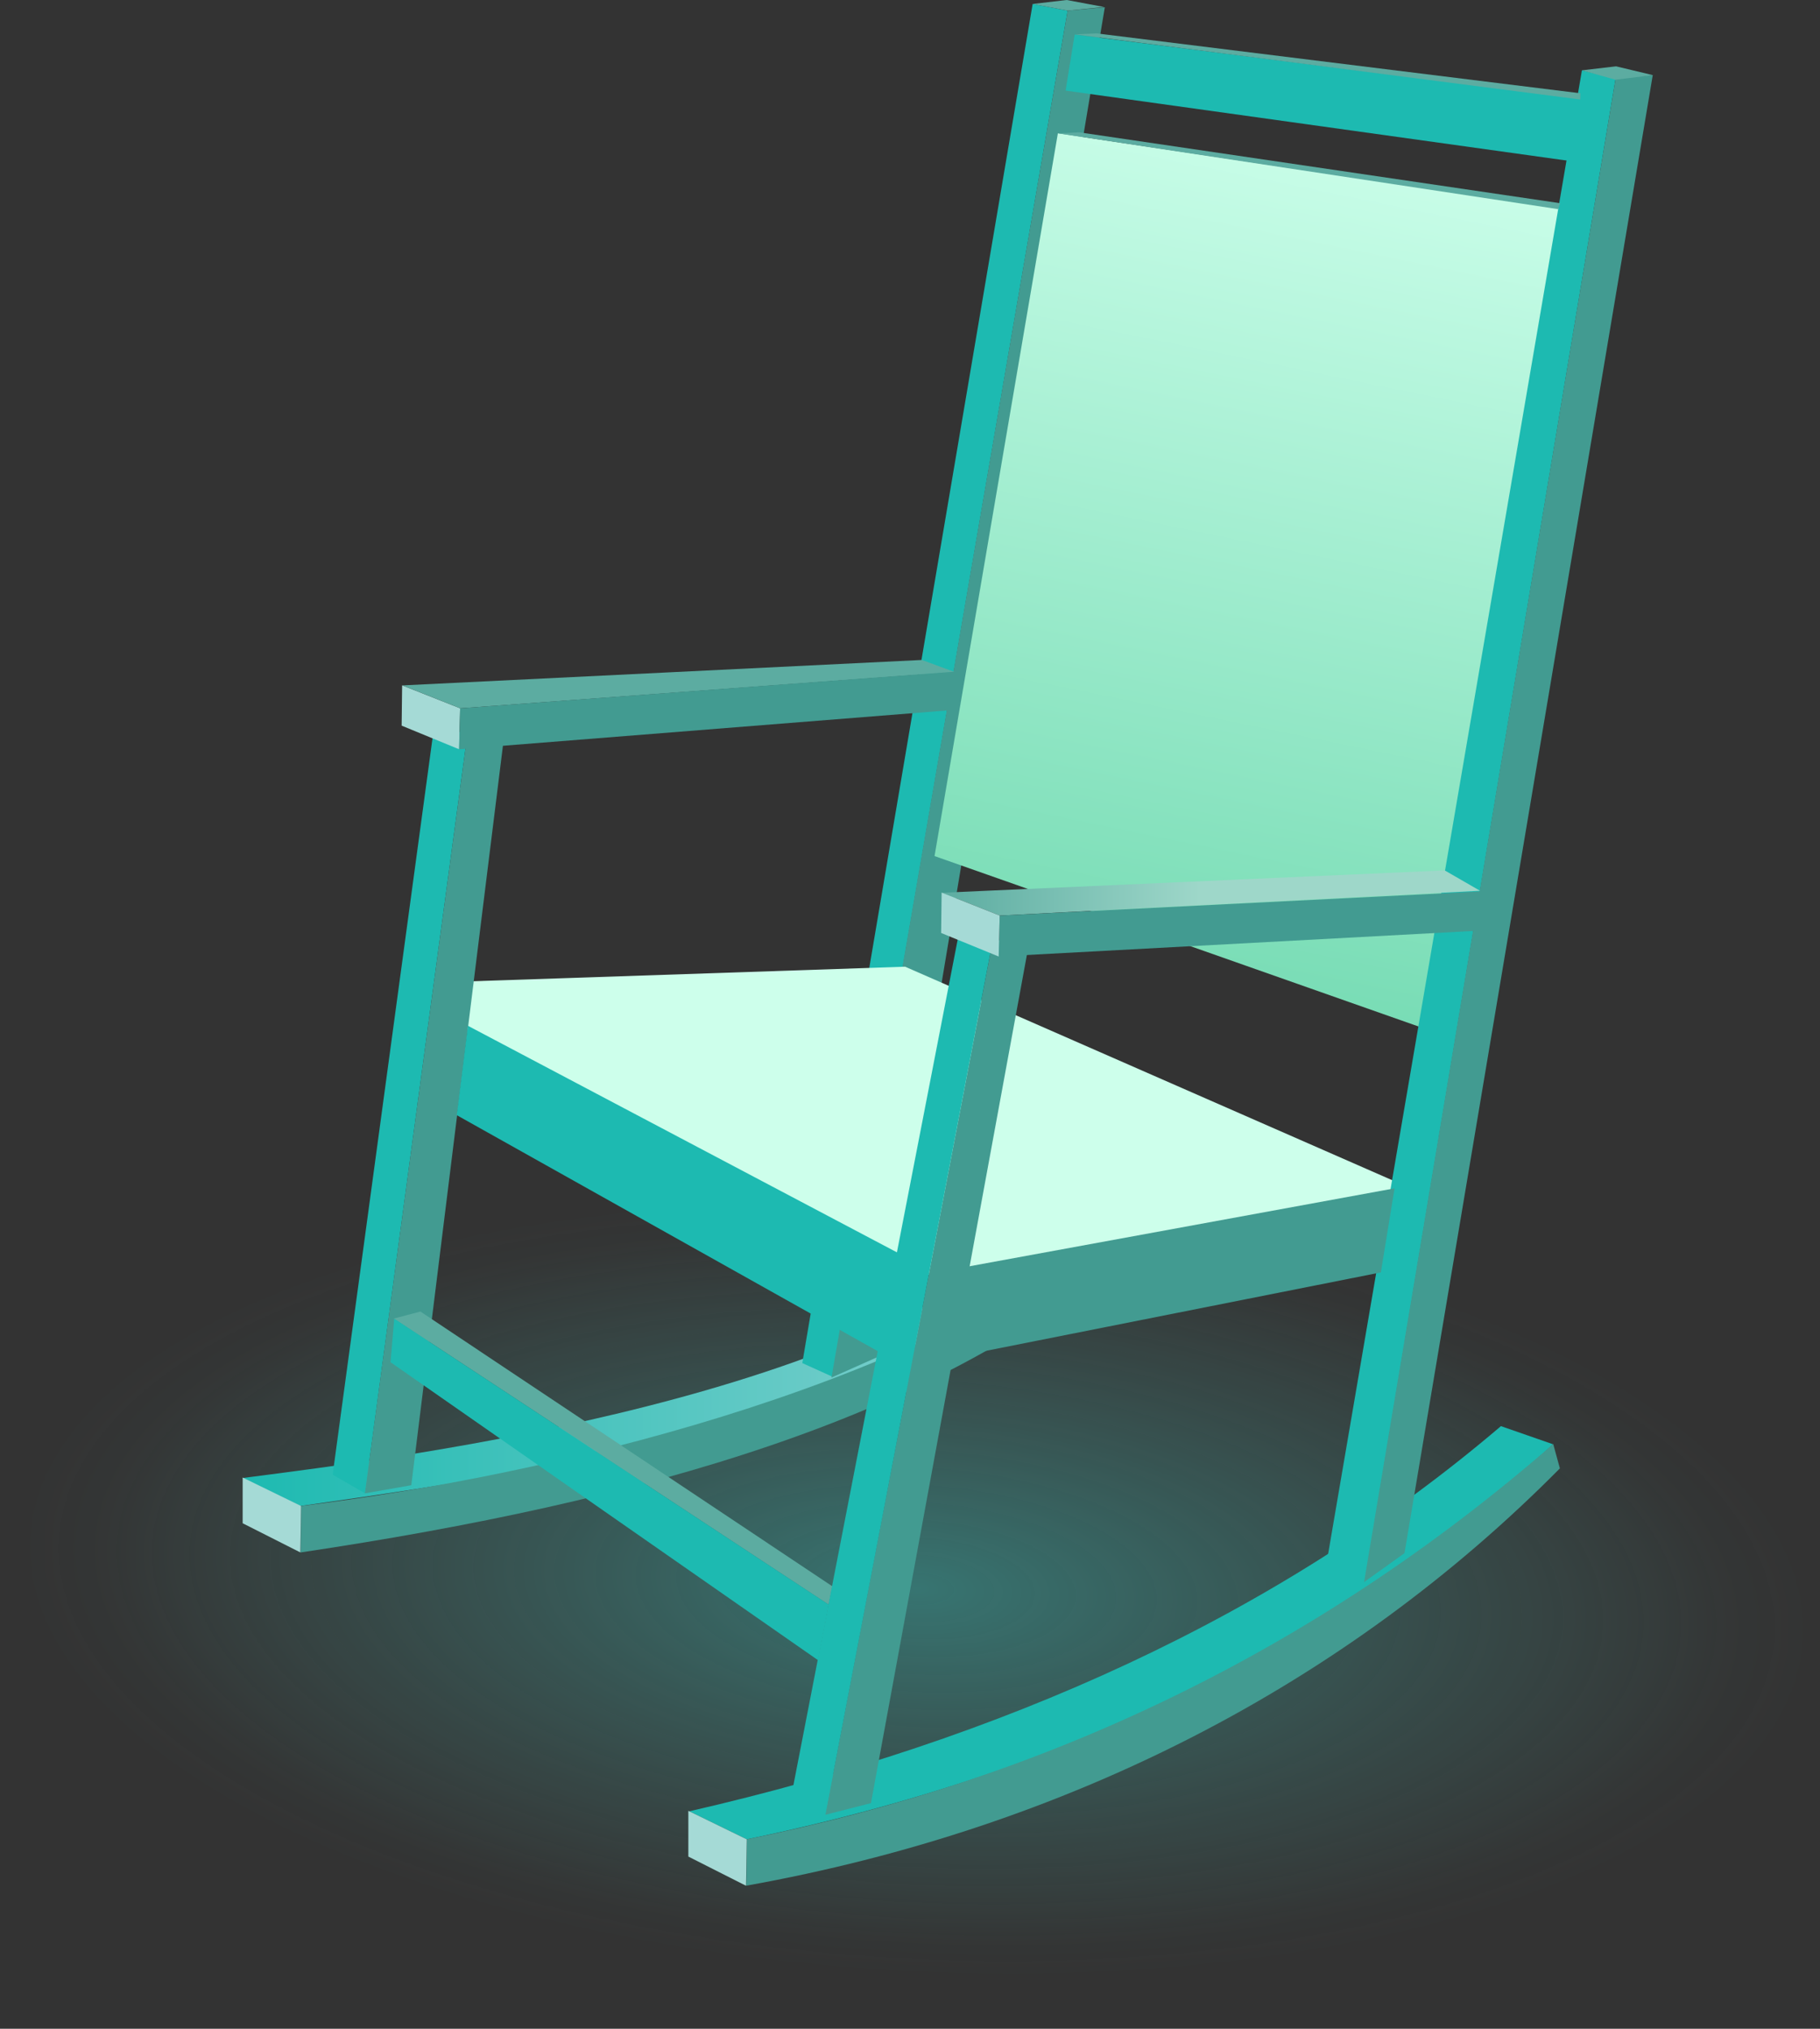 <svg width="218" height="243" viewBox="0 0 218 243" fill="none" xmlns="http://www.w3.org/2000/svg">
<rect x="0" y="0" width="218" height="243" fill="#333333" stroke="none"/>
<path d="M95.988 242.398C155.759 246.77 210.03 226.856 217.211 197.92C224.392 168.983 181.776 141.984 122.012 137.603C62.249 133.223 7.97 153.162 0.789 182.099C-6.392 211.035 36.232 238.035 95.988 242.398Z" fill="url(#paint0_radial)"/>
<path d="M29.066 177.03C49.94 174.343 104.438 167.504 126.932 145.146L133.184 147.318C110.7 168.752 73.215 175.125 35.967 180.383L29.066 177.03Z" fill="url(#paint1_linear)"/>
<path d="M36.062 180.383C65.771 176.744 108.403 166.513 133.184 147.318L134.319 150.548C111.844 169.885 76.998 179.821 36.015 185.946L36.062 180.383Z" fill="#429B91"/>
<path d="M96.099 163.265L123.691 0.477L127.885 1.267L99.682 164.885L96.099 163.265Z" fill="url(#paint2_linear)"/>
<path d="M132.336 0.867L127.885 1.267L99.597 164.999L105.306 162.456L132.336 0.867Z" fill="#429B91"/>
<path d="M128.723 4.135L127.637 10.851L188.903 19.405L190.332 11.937L128.723 4.135Z" fill="url(#paint3_linear)"/>
<path d="M126.713 15.965L187.312 25.024L171.023 123.341L111.939 102.537L126.713 15.965Z" fill="url(#paint4_linear)"/>
<path d="M29.066 176.973V182.45L35.977 185.946L36.062 180.383L29.066 176.973Z" fill="#A5DAD6"/>
<path d="M82.564 216.952C119.917 208.379 152.856 193.766 179.782 170.818L186.025 172.99C160.361 196.538 128.168 212.31 89.446 220.306L82.564 216.952Z" fill="url(#paint5_linear)"/>
<path d="M89.446 220.307L89.389 225.86C127.761 218.973 161.11 201.874 186.844 175.878L186.044 172.963C157.193 198.073 124.768 213.2 89.446 220.307Z" fill="#429B91"/>
<path d="M53.523 117.635L108.413 115.787L168.506 142.126L111.262 152.7L52.513 121.665" fill="url(#paint6_linear)"/>
<path d="M82.45 216.896V222.374L89.36 225.87L89.446 220.307L82.45 216.896Z" fill="#A5DAD6"/>
<path d="M123.358 112.436L118.907 112.683L98.844 217.373L104.324 215.973L123.358 112.436Z" fill="#429B91"/>
<path d="M39.846 176.629L52.036 86.742L55.982 87.99L43.715 178.868L39.846 176.629Z" fill="url(#paint7_linear)"/>
<path d="M60.433 87.772L55.982 87.991L43.706 178.868L49.263 177.896L60.433 87.772Z" fill="#429B91"/>
<path d="M158.88 187.319L189.484 8.422L193.516 9.422L163.474 189.367L158.88 187.319Z" fill="url(#paint8_linear)"/>
<path d="M197.968 8.992L193.517 9.421L163.389 189.499L168.23 186.032L197.968 8.992Z" fill="#429B91"/>
<path d="M112.836 106.929L173.044 104.252L177.276 106.691L119.746 109.663L112.836 106.929Z" fill="url(#paint9_linear)"/>
<path d="M56.049 122.865L111.263 152.024L108.585 163.77L54.715 133.572L56.049 122.865Z" fill="url(#paint10_linear)"/>
<path d="M177.408 106.768L177.122 111.473L119.621 114.569L119.745 109.663L177.408 106.768Z" fill="#429B91"/>
<path d="M48.167 82.086L48.109 86.916L54.991 89.745L55.115 84.839L48.167 82.086Z" fill="#A5DAD6"/>
<path d="M48.205 82.095L110.424 79.047L114.351 80.495L55.115 84.839L48.205 82.095Z" fill="url(#paint11_linear)"/>
<path d="M114.666 80.428L114.284 85.029L54.991 89.744L55.115 84.838L114.666 80.428Z" fill="#429B91"/>
<path d="M99.263 192.204L47.176 157.93L50.359 157.092L99.702 190.004L99.263 192.204Z" fill="url(#paint12_linear)"/>
<path d="M97.986 198.854L46.775 163.16L47.223 157.949L99.263 192.195L97.986 198.854Z" fill="url(#paint13_linear)"/>
<path d="M115.075 151.862L167.038 142.336L165.399 152.405L113.502 162.712L115.075 151.862Z" fill="#429B91"/>
<path d="M127.771 0L132.25 0.838L127.885 1.267L123.691 0.476L127.771 0Z" fill="url(#paint14_linear)"/>
<path d="M193.573 7.945L197.996 9.003L193.487 9.546L189.484 8.422L193.573 7.945Z" fill="url(#paint15_linear)"/>
<path d="M126.713 15.966L129.286 15.852L186.873 24.339L186.645 25.054L126.713 15.966Z" fill="url(#paint16_linear)"/>
<path d="M128.781 4.114L131.355 4L189.294 11.173L189.275 11.916L128.781 4.114Z" fill="url(#paint17_linear)"/>
<path d="M94.897 214.525L114.96 111.264L118.906 112.683L98.843 217.459L94.897 214.525Z" fill="url(#paint18_linear)"/>
<path d="M112.788 106.91L112.73 111.749L119.621 114.569L119.745 109.663L112.788 106.91Z" fill="#A5DAD6"/>
<defs>
<radialGradient id="paint0_radial" cx="0" cy="0" r="1" gradientUnits="userSpaceOnUse" gradientTransform="translate(109.789 190.233) rotate(3.051) scale(108.365 46.37)">
<stop stop-color="#3CCFC7" stop-opacity="0.42"/>
<stop offset="0.83" stop-color="#4EBDB4" stop-opacity="0.06"/>
<stop offset="0.91" stop-color="#4FBBB2" stop-opacity="0.02"/>
<stop offset="1" stop-color="#50BAB1" stop-opacity="0"/>
</radialGradient>
<linearGradient id="paint1_linear" x1="29.066" y1="162.769" x2="133.184" y2="162.769" gradientUnits="userSpaceOnUse">
<stop stop-color="#1DBAB1"/>
<stop offset="1" stop-color="#8FD3D2"/>
</linearGradient>
<linearGradient id="paint2_linear" x1="3967.98" y1="14269.5" x2="5028.06" y2="14269.5" gradientUnits="userSpaceOnUse">
<stop stop-color="#1DBAB1"/>
<stop offset="1" stop-color="#8FD3D2"/>
</linearGradient>
<linearGradient id="paint3_linear" x1="9839.19" y1="192.873" x2="13963.3" y2="192.873" gradientUnits="userSpaceOnUse">
<stop stop-color="#1DBAB1"/>
<stop offset="1" stop-color="#8FD3D2"/>
</linearGradient>
<linearGradient id="paint4_linear" x1="160.605" y1="12.383" x2="139.068" y2="117.573" gradientUnits="userSpaceOnUse">
<stop stop-color="#CDFFEB"/>
<stop offset="1" stop-color="#78DCB5"/>
</linearGradient>
<linearGradient id="paint5_linear" x1="14757.4" y1="12701" x2="25984.9" y2="12701" gradientUnits="userSpaceOnUse">
<stop stop-color="#1DBAB1"/>
<stop offset="1" stop-color="#8FD3D2"/>
</linearGradient>
<linearGradient id="paint6_linear" x1="8877.31" y1="5317.57" x2="22993.7" y2="5317.57" gradientUnits="userSpaceOnUse">
<stop stop-color="#CDFFEB"/>
<stop offset="1" stop-color="#78DCB5"/>
</linearGradient>
<linearGradient id="paint7_linear" x1="1053.04" y1="12930.9" x2="1326.22" y2="12930.9" gradientUnits="userSpaceOnUse">
<stop stop-color="#1DBAB1"/>
<stop offset="1" stop-color="#8FD3D2"/>
</linearGradient>
<linearGradient id="paint8_linear" x1="6659.38" y1="18792.3" x2="7918.05" y2="18792.3" gradientUnits="userSpaceOnUse">
<stop stop-color="#1DBAB1"/>
<stop offset="1" stop-color="#8FD3D2"/>
</linearGradient>
<linearGradient id="paint9_linear" x1="112.836" y1="106.957" x2="177.276" y2="106.957" gradientUnits="userSpaceOnUse">
<stop stop-color="#5CACA1"/>
<stop offset="0.48" stop-color="#9ED7C9"/>
</linearGradient>
<linearGradient id="paint10_linear" x1="4487.52" y1="6276.93" x2="7842.52" y2="6276.93" gradientUnits="userSpaceOnUse">
<stop stop-color="#1DBAB1"/>
<stop offset="1" stop-color="#8FD3D2"/>
</linearGradient>
<linearGradient id="paint11_linear" x1="4781.61" y1="577.254" x2="9372.13" y2="577.254" gradientUnits="userSpaceOnUse">
<stop stop-color="#5CACA1"/>
<stop offset="0.48" stop-color="#9ED7C9"/>
</linearGradient>
<linearGradient id="paint12_linear" x1="3749.21" y1="6594.63" x2="6643.91" y2="6594.63" gradientUnits="userSpaceOnUse">
<stop stop-color="#5CACA1"/>
<stop offset="0.48" stop-color="#9ED7C9"/>
</linearGradient>
<linearGradient id="paint13_linear" x1="3724.6" y1="7818.52" x2="6614.58" y2="7818.52" gradientUnits="userSpaceOnUse">
<stop stop-color="#1DBAB1"/>
<stop offset="1" stop-color="#8FD3D2"/>
</linearGradient>
<linearGradient id="paint14_linear" x1="1414.04" y1="0.836" x2="1490.9" y2="0.836" gradientUnits="userSpaceOnUse">
<stop stop-color="#5CACA1"/>
<stop offset="0.48" stop-color="#9ED7C9"/>
</linearGradient>
<linearGradient id="paint15_linear" x1="2060.27" y1="22.637" x2="2136.19" y2="22.637" gradientUnits="userSpaceOnUse">
<stop stop-color="#5CACA1"/>
<stop offset="0.48" stop-color="#9ED7C9"/>
</linearGradient>
<linearGradient id="paint16_linear" x1="9387.2" y1="213.42" x2="13184.5" y2="213.42" gradientUnits="userSpaceOnUse">
<stop stop-color="#5CACA1"/>
<stop offset="0.48" stop-color="#9ED7C9"/>
</linearGradient>
<linearGradient id="paint17_linear" x1="9574.86" y1="70.099" x2="13416.8" y2="70.099" gradientUnits="userSpaceOnUse">
<stop stop-color="#5CACA1"/>
<stop offset="0.48" stop-color="#9ED7C9"/>
</linearGradient>
<linearGradient id="paint18_linear" x1="2989.17" y1="18434.2" x2="3593.95" y2="18434.2" gradientUnits="userSpaceOnUse">
<stop stop-color="#1DBAB1"/>
<stop offset="1" stop-color="#8FD3D2"/>
</linearGradient>
</defs>
</svg>
